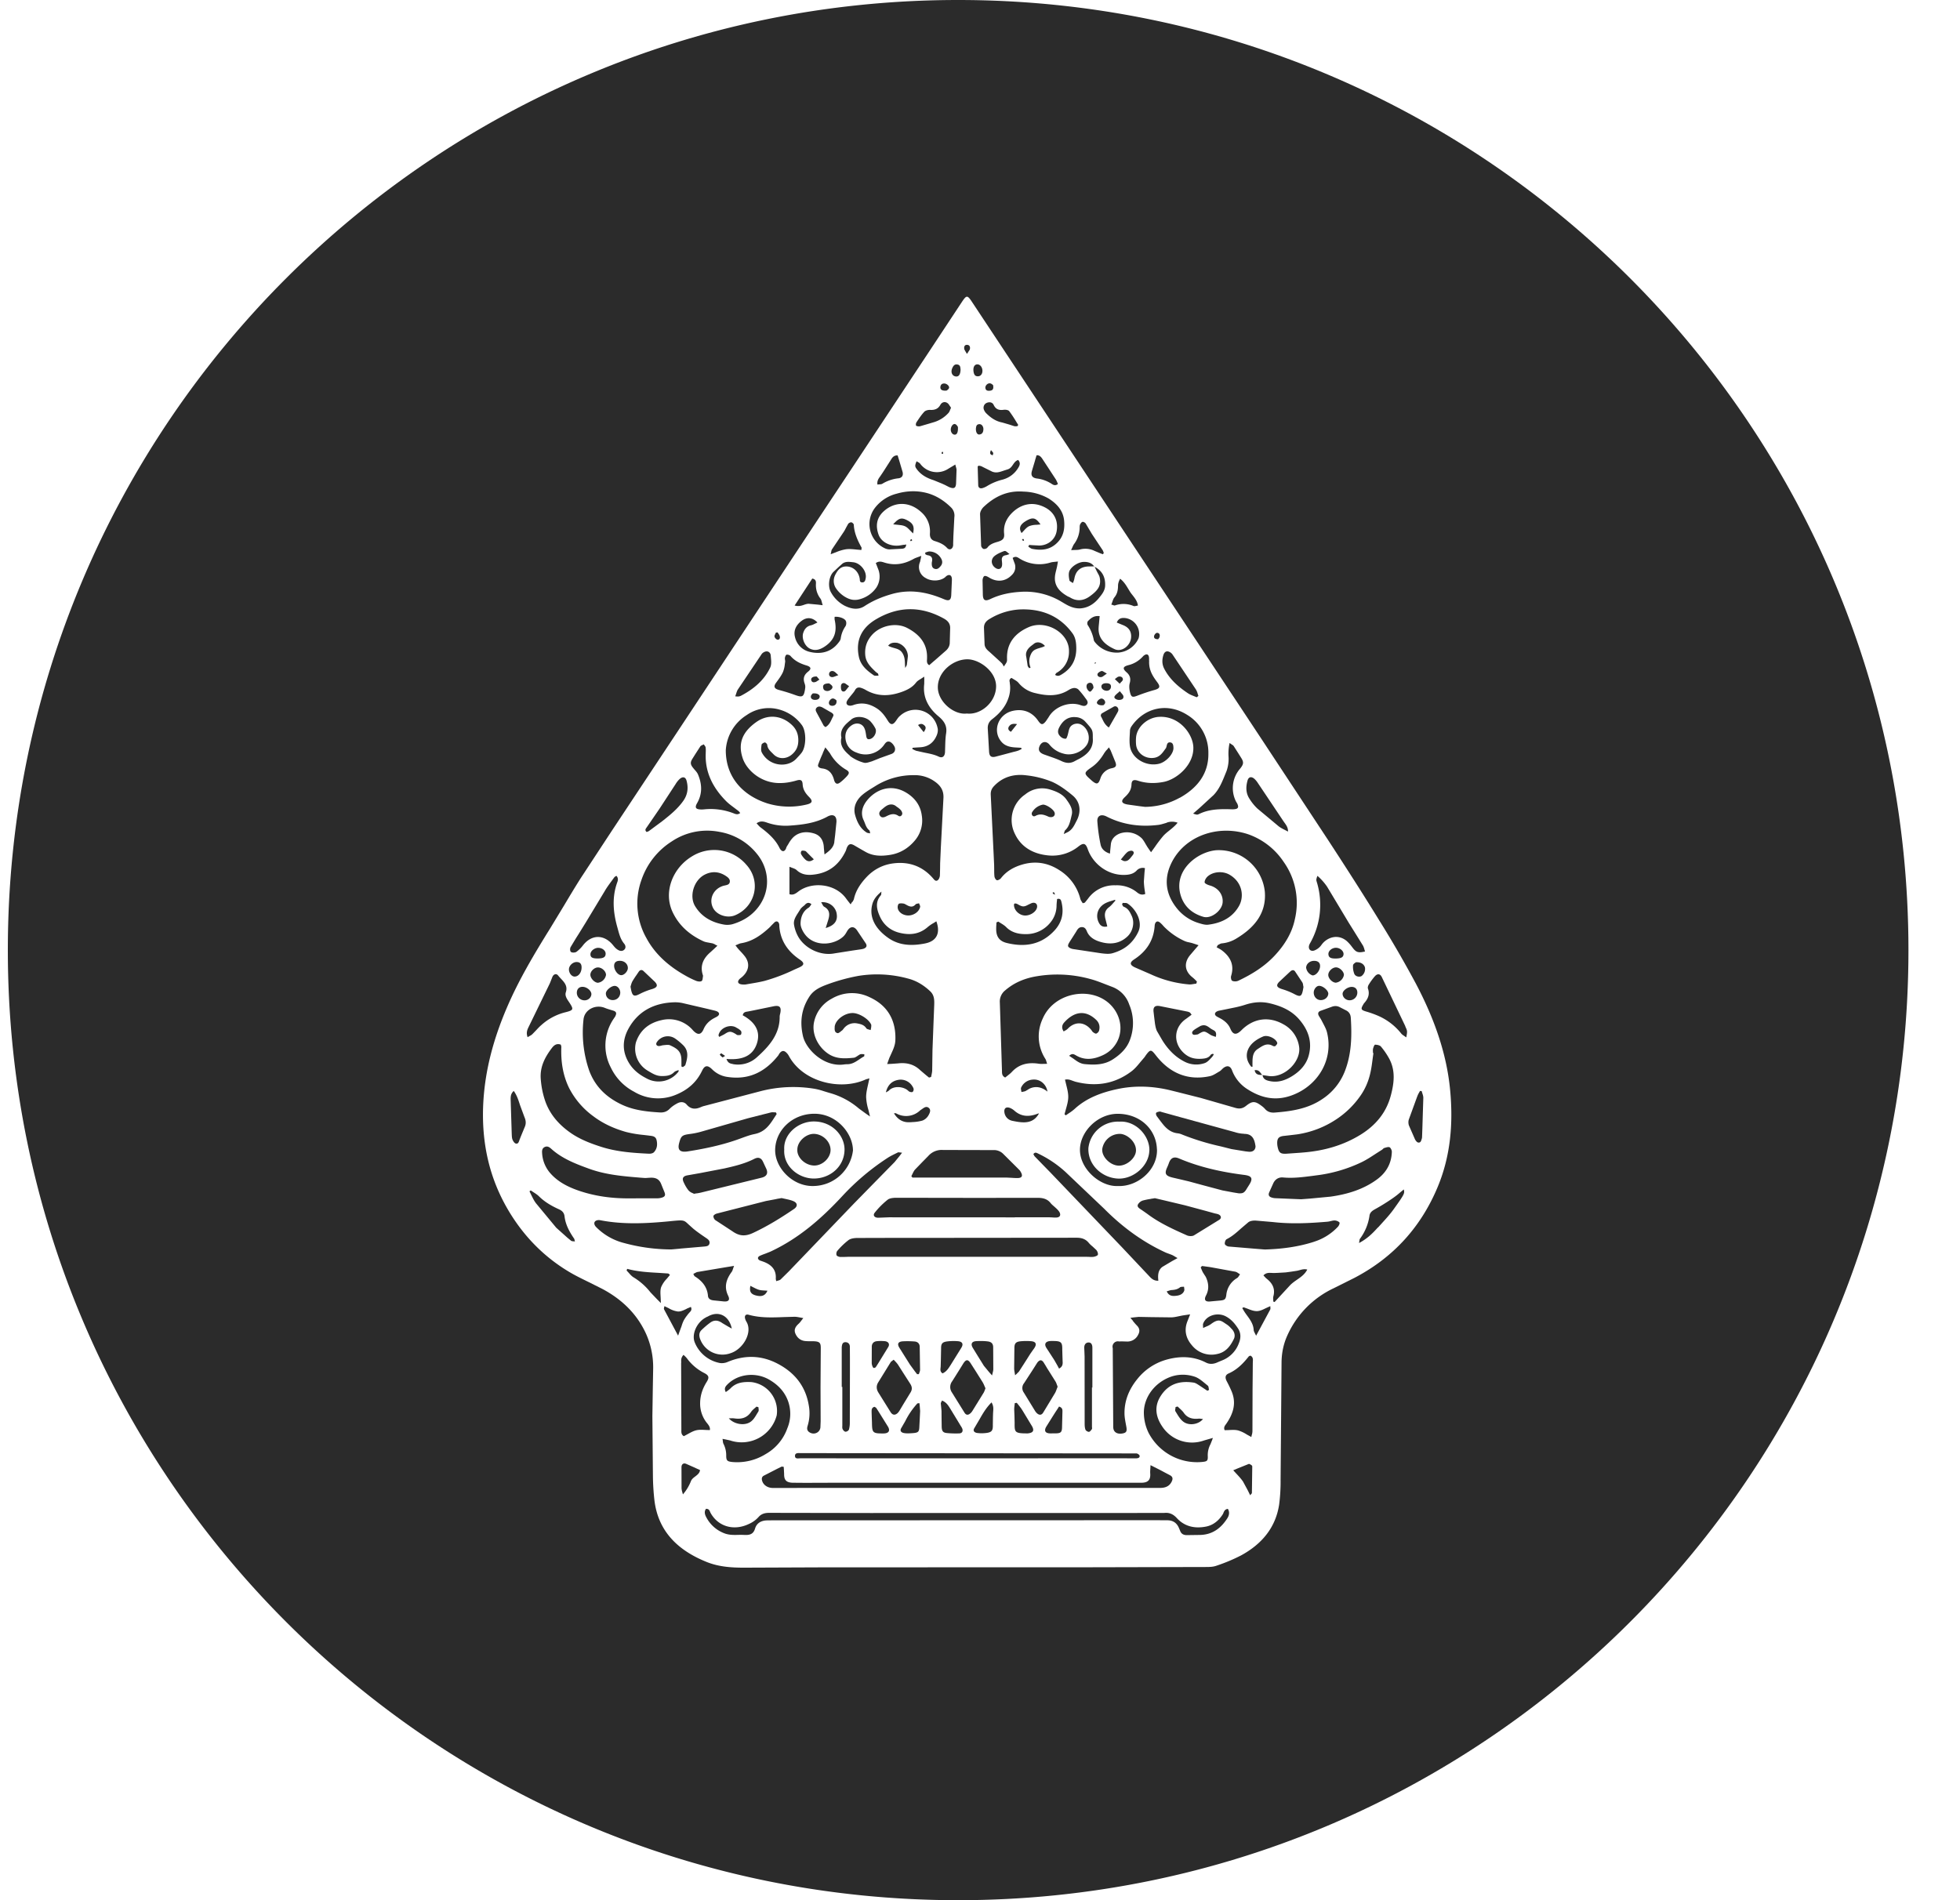 <svg xmlns="http://www.w3.org/2000/svg" width="33" height="32" fill="#2b2b2b"  xmlns:v="https://vecta.io/nano"><path d="M21.257 18.105c.01.072.066.091.131.103.133.025.248-.014.358-.08.14-.084.245-.198.287-.347.065-.229-.002-.433-.16-.615-.128-.148-.299-.223-.491-.269-.142-.034-.279-.021-.415.023-.052.017-.106.031-.16.043l-.171.035-.11.022c-.014.003-.029.008-.041.015-.035.02-.039.053-.007.077.014.011.03.018.047.027l.03.016c.071.041.128.092.16.168.044.106.101.112.187.026.2-.201.46-.239.705-.1a.51.51 0 0 1 .266.38c.036.241-.239.525-.508.492l-.068-.01-.038-.006z"/><path d="M21.23 18.076l.021.026c-.059.002-.112-.004-.127-.079.059-.01.083.022.106.053zm-2.801-8.533l.038.079.017.032c.013.023.026.046.031.071.03.14-.033.22-.165.316-.105.077-.223.092-.341.016l-.03-.013c-.135-.076-.231-.175-.217-.335.003-.036.012-.072.021-.108l.013-.054.01-.054.006-.037-.048.005c-.028.003-.051.005-.073.011a.63.63 0 0 1-.53-.069l-.003-.002c-.03-.019-.061-.038-.108-.005l.008.024.021.057a.18.18 0 0 1-.041.204c-.107.113-.251.129-.388.043-.022-.014-.058-.031-.076-.023s-.03.045-.031.07l.005.251c.005.09.041.107.129.065.158-.075.329-.11.503-.12a1.18 1.18 0 0 1 .669.153l.044.026c.042.025.083.05.128.068a.4.4 0 0 0 .159.032c.134-.006.24-.075.319-.171l.003-.004c.05-.06.102-.123.105-.209.005-.14-.046-.248-.177-.317z"/><path d="M18.422 9.538c-.043-.06-.106-.078-.18-.075-.091.003-.221.087-.242.17-.011.044-.003.095.006.141.002.01.016.018.032.028l.027.017.011-.03a.22.22 0 0 0 .012-.04c.022-.138.106-.209.25-.21l.06-.001h.024zm-6.381 6.37l.038.018-.045.043-.072.066c-.119.102-.176.222-.132.374l.002.007c.003.008.006.016.004.023l-.003.023c-.003.024-.006.05-.02.059-.021.014-.065.008-.093-.003a1.53 1.53 0 0 1-.177-.087c-.28-.156-.513-.36-.66-.634a1.18 1.18 0 0 1-.081-.984 1.24 1.24 0 0 1 .508-.643 1.07 1.07 0 0 1 .804-.161 1.03 1.03 0 0 1 .634.375c.239.295.226.716-.071.991-.096.089-.208.146-.331.185-.047.015-.104.019-.153.011-.21-.036-.382-.132-.49-.311-.103-.169-.021-.438.163-.531.122-.062.244-.052.357.024.036.024.073.054.064.102-.008.041-.044.048-.079.056l-.015.003c-.174.042-.264.218-.19.371.06.125.242.185.375.128.336-.142.445-.563.19-.848a.71.71 0 0 0-.929-.136c-.316.197-.475.599-.311.938.108.224.285.378.515.484.028.013.06.018.093.024l.058.011c.015.004.029.011.048.02zm8.442.047l.02-.039c.007-.003.014-.007.021-.011.015-.008.03-.016.045-.018a.57.57 0 0 0 .259-.089c.299-.182.494-.425.468-.777a.78.78 0 0 0-.815-.703c-.317.024-.723.335-.605.75.053.188.187.315.386.372.13.037.31-.103.323-.24s-.079-.252-.218-.289c-.032-.009-.083-.032-.085-.051-.002-.031.021-.072.047-.097.091-.085.257-.1.373-.032.218.127.247.366.161.522-.108.195-.293.291-.519.319-.055.007-.116-.013-.171-.03a.75.75 0 0 1-.375-.267c-.171-.226-.2-.469-.084-.723.217-.471.787-.673 1.3-.503a1.19 1.19 0 0 1 .599.466 1.19 1.19 0 0 1 .189.962c-.048.234-.172.435-.339.614-.172.185-.384.316-.614.425-.029.014-.075.015-.103.001-.017-.008-.026-.057-.018-.082.057-.181-.009-.321-.159-.433-.018-.013-.038-.024-.058-.035l-.028-.015zm-5.873 2.212l.028-.007-.023.106c-.017.075-.033.144-.032.213a.88.88 0 0 0 .038.211l.027.112-.069-.048-.118-.086a1.28 1.28 0 0 0-.499-.264l-.092-.028a1.04 1.04 0 0 0-.153-.04 2.2 2.2 0 0 0-.904.038l-.953.25a.32.32 0 0 0-.052.017c-.094.043-.176.044-.248-.041-.04-.046-.1-.049-.153-.021s-.095.056-.132.094c-.048.048-.1.065-.168.061-.212-.013-.421-.035-.617-.122-.274-.123-.469-.31-.57-.583a1.97 1.97 0 0 1-.096-.857c.014-.167.2-.266.364-.197.032.013.066.023.099.033l.027.008c.059.017.072.039.049.091-.005.012-.012.022-.02.033l-.008.012a.8.8 0 0 0-.049.829.89.89 0 0 0 .39.404.78.78 0 0 0 .702.052c.206-.084.351-.214.442-.404.045-.095.094-.101.173-.022a.45.45 0 0 0 .262.126c.365.053.632-.094.844-.357.006-.007.01-.015.014-.022a.16.16 0 0 1 .014-.022c.038-.047.075-.049.118-.004.015.015.028.033.038.052.24.442.869.586 1.291.395.01-.005.021-.007.036-.01zm3.335.616l-.022-.018.024-.088c.019-.067.038-.134.039-.201s-.016-.134-.033-.203l-.022-.091c.051-.011.09.004.127.018l.043.015c.35.092.671.039.953-.176.056-.043.102-.099.147-.154l.062-.073c.007-.007.012-.016.018-.024l.007-.011c.081-.111.093-.107.175-.002.223.286.525.431.908.348.045-.01.086-.035.127-.06l.018-.011.019-.011a.16.16 0 0 0 .034-.029l.022-.021c.067-.055.123-.045.153.035a.64.64 0 0 0 .261.318c.228.146.47.203.745.102.438-.16.705-.599.593-1.058-.013-.055-.041-.106-.068-.158l-.032-.061-.02-.033c-.007-.011-.017-.025-.023-.039-.014-.034-.004-.061.036-.075l.186-.067c.048-.018.093-.017.139.008l.098.05c.055.026.08.069.084.126.019.305.014.606-.099.898a.99.99 0 0 1-.384.474c-.24.162-.515.203-.798.225-.069.005-.123-.013-.166-.064a.34.34 0 0 0-.057-.05c-.109-.082-.155-.083-.262.003-.058.046-.114.052-.185.03l-.574-.165-.396-.1-.109-.027c-.296-.073-.598-.086-.893-.024-.267.056-.525.149-.728.337a.78.78 0 0 1-.098.073l-.047.032zm.136-.949l-.08-.054c.05-.045.08-.027.111-.009l.004.002c.151.09.304.066.452-.003a.52.52 0 0 0 .158-.112c.243-.258.146-.645-.131-.82-.336-.214-.865-.087-1.038.314a.7.7 0 0 0 .044.681c.008.013.012.027.018.046l.011.036-.051.001c-.032.001-.06.002-.087-.002-.176-.027-.331.003-.454.136-.023.025-.05.046-.077.067l-.037.029c-.053-.026-.053-.065-.054-.102v-.01l-.036-1.149a.24.24 0 0 1 .088-.205c.134-.116.288-.188.467-.227a2.08 2.08 0 0 1 .968.034c.085.022.166.054.248.086l.125.048a.48.48 0 0 1 .282.295.8.8 0 0 1 .009.605c-.052.135-.154.234-.279.316-.148.098-.311.099-.48.083-.073-.007-.126-.046-.182-.086zm-2.406.303l-.033.01-.047-.038-.1-.085c-.105-.101-.23-.133-.376-.116l-.113.008-.069.003.015-.044.022-.06.03-.066c.034-.074.068-.147.071-.231.013-.328-.124-.585-.439-.727a.67.67 0 0 0-.63.026.58.58 0 0 0-.3.395c-.042.195.062.411.232.529.138.096.284.087.436.072.022-.002.043-.017.063-.03l.013-.009.004-.002c.034-.023.036-.023.099-.018-.001.024-.001.035-.006.037-.027.014-.052.031-.077.048-.061.041-.122.083-.204.083a.41.41 0 0 0-.056.004c-.336.047-.639-.251-.691-.479-.054-.237-.027-.455.108-.663.071-.111.184-.162.3-.205a3.17 3.17 0 0 1 .522-.144 1.97 1.97 0 0 1 .838.044c.144.036.27.115.376.216.07.067.069.151.066.235l-.012.305-.017.448-.005.345c-.001.025-.006.049-.011.074l-.003.013-.004.021zm-1.328-2.948l-.025.041-.032-.04-.037-.048c-.181-.265-.577-.299-.804-.134l-.012.009c-.041.031-.085.063-.145.041v-.461l.044.017c.03.011.057.02.076.038.093.088.205.09.321.072.251-.038.407-.186.507-.395.004-.008.006-.017.009-.026l.008-.024c.032-.072.067-.079.137-.036l.119.069.06.034c.129.074.271.073.411.051.174-.027.314-.115.424-.248a.52.52 0 0 0 .112-.415c-.021-.166-.113-.295-.26-.384-.258-.157-.511-.055-.659.126-.074.091-.12.209-.061.335.008.016.014.033.021.05.017.045.034.089.076.123.005.004.007.013.009.026l.005.024-.024-.004c-.013-.002-.024-.003-.032-.008-.113-.069-.165-.181-.197-.294-.038-.134.018-.257.128-.348.053-.044.113-.081.173-.118l.053-.033a1.2 1.2 0 0 1 .628-.175.58.58 0 0 1 .354.104c.106.073.16.159.15.292l-.043.817-.012.27-.001.088-.003.121c-.003.028-.017.065-.039.079-.031.021-.053-.005-.072-.028l-.007-.008c-.174-.2-.4-.284-.67-.249-.183.024-.336.109-.456.24-.095.103-.172.218-.203.356-.004.018-.014.034-.028.056zm3.599-1.16l-.036.016.011-.035c.004-.014.006-.022.012-.027.064-.058.082-.135.1-.211l.011-.047c.026-.098-.034-.184-.089-.261-.066-.094-.174-.138-.285-.171a.45.45 0 0 0-.408.085.52.52 0 0 0-.176.661c.104.225.308.343.567.367a.7.7 0 0 0 .506-.152c.085-.066.121-.053.156.048.081.232.321.438.617.432.076-.002.146-.014.202-.07a.14.14 0 0 1 .143-.044l-.007.068-.011.155a1.14 1.14 0 0 0 .014.148l.009.064c-.069.027-.113-.006-.15-.037a.54.54 0 0 0-.351-.109.54.54 0 0 0-.463.226l-.053.066-.035.01-.014-.022c-.011-.017-.022-.034-.027-.053a.8.8 0 0 0-.351-.481c-.189-.123-.398-.162-.625-.096-.147.043-.269.113-.361.231-.014.019-.055.039-.069.033-.021-.009-.038-.043-.04-.067-.004-.037-.004-.075-.004-.112l-.001-.076-.008-.173-.049-1.008c-.003-.061.013-.105.056-.15.147-.155.335-.207.544-.18a1.61 1.61 0 0 1 .428.107c.128.056.245.144.352.233.13.11.145.274.067.422l-.014.027c-.032.064-.064.126-.133.165l-.035.017zm-6.036 8.146c.178-.108.363-.029.411.199l-.061-.034-.098-.058c-.068-.049-.135-.058-.203-.009a1.35 1.35 0 0 0-.147.125c-.047.045-.044.102-.022.157a.4.4 0 0 0 .514.232c.206-.067.372-.347.264-.528a.2.2 0 0 1-.024-.058c-.01-.046.013-.073.06-.06.197.055.397.047.597.039l.177-.005c.027 0 .054.005.087.011l.06.011-.032.041c-.017.023-.031.041-.047.055-.052.047-.084.099-.053.168s.084.115.166.123a.95.95 0 0 0 .086.003h.047c.109.003.129.025.127.125l-.004.648.002.575-.004.104c-.01.09-.111.132-.188.079-.045-.031-.038-.074-.025-.114a.72.72 0 0 0 .018-.332c-.05-.313-.225-.548-.518-.703-.278-.148-.563-.155-.854-.031-.041.017-.097.024-.139.013a.57.57 0 0 1-.408-.34c-.056-.129.02-.315.153-.405.011-.008.023-.014.035-.021l.021-.012zm7.166.068h-.001l-.043-.05.059-.008.08-.008.21.004.335.004c.044 0 .088-.01.131-.019l.064-.013.074-.011.053-.008-.019.049-.026.066c-.061.152-.027.291.079.411a.42.42 0 0 0 .417.143c.151-.029.228-.137.286-.256.026-.055.01-.118-.036-.166l-.013-.013a.34.34 0 0 0-.066-.06l-.03-.02c-.078-.053-.12-.082-.244.012a.37.37 0 0 1-.079.041l-.051.023-.001-.034c-.001-.017-.002-.029.002-.04.055-.143.249-.196.387-.119.091.05.149.122.201.202s.046.167.015.243a.49.49 0 0 1-.292.297l-.048.02-.044.019c-.058.021-.115.023-.172-.006-.22-.113-.453-.111-.681-.044a.96.96 0 0 0-.472.319c-.143.175-.222.37-.218.59.001.056.012.113.022.169l.009.048c.013.073.001.099-.059.111-.082.017-.144-.012-.158-.075-.004-.017-.004-.035-.004-.053v-.01l-.008-1.297a.09.09 0 0 1 .108-.113c.032-.002.064-.001.097 0l.037.001a.2.2 0 0 0 .185-.113c.031-.054.029-.106-.018-.154-.023-.023-.043-.047-.069-.078zm-2.801-1.077v-.001h-.423a2741.22 2741.22 0 0 0-1.571 0l-.052.002-.081.001c-.023-.002-.058-.015-.063-.03-.008-.022-.002-.058.014-.075l.002-.002a1.24 1.24 0 0 1 .185-.177c.036-.027.096-.035.145-.036l.752-.002h.755l2.19-.002c.085 0 .15.022.203.086.019.023.042.043.066.063l.059.055c.019.021.034.056.029.081-.003.016-.044.032-.07.036s-.054.003-.082.001l-.04-.001h-2.016z"/><path d="M20.6 25.473c.013-.028.026-.057.073-.063.034.056.021.112-.009.159-.103.16-.242.273-.453.28l-.223.003c-.059.002-.1-.02-.119-.074l-.02-.047-.005-.011c-.037-.078-.1-.118-.192-.118-.048 0-.095 0-.143-.001h-.124l-6.319.002a7.72 7.72 0 0 0-.152.001c-.1.002-.174.047-.201.137s-.082.113-.179.108a1.35 1.35 0 0 0-.103-.001c-.073.002-.146.003-.217-.02a.57.57 0 0 1-.321-.274c-.024-.043-.042-.097-.006-.145.046-.001.057.025.068.05l.008.018c.132.239.4.304.642.189a.48.48 0 0 0 .166-.118c.046-.053.104-.071.178-.071l1.704.003 4.945-.001c.092-.012.159.024.215.085.133.146.306.181.494.144.122-.024.215-.103.28-.206a.17.17 0 0 0 .013-.027zM9.291 17.65c.035-.046.079-.084.151-.058l.001.004.003.01c.003.009.005.018.005.027-.009.239.024.472.132.692a1.35 1.35 0 0 0 .408.474c.164.124.351.208.55.264a1.92 1.92 0 0 0 .295.05l.084.01.015.002c.053.006.104.011.119.073.018.074.011.148-.045.207-.016.017-.054.025-.081.024-.274-.013-.546-.032-.809-.117-.184-.059-.361-.128-.516-.237-.206-.145-.36-.327-.434-.565-.036-.114-.057-.228-.065-.348-.013-.198.071-.359.187-.512zm13.833.084l-.008-.001v-.023c-.001-.017-.002-.034.002-.05.006-.025.022-.067.034-.067.033 0 .079.009.098.031a1.23 1.23 0 0 1 .133.192c.118.209.09.427.031.643-.076.279-.251.492-.507.65-.292.18-.615.271-.961.299l-.046.004-.242.017c-.097.005-.124-.016-.145-.106a.33.33 0 0 1-.009-.083c.002-.072.03-.1.105-.11l.098-.011.134-.016a1.62 1.62 0 0 0 .662-.256 1.5 1.5 0 0 0 .398-.388c.086-.121.141-.253.172-.394.017-.075.027-.152.037-.229l.014-.102zm-10.211-4.207c-.394-.128-.694-.428-.693-.894a.75.75 0 0 1 .352-.591.65.65 0 0 1 .559-.09.7.7 0 0 1 .367.255c.081.104.079.365-.002.47-.019.025-.041.049-.063.072l-.022.024c-.145.161-.457.138-.584-.1-.019-.035-.011-.085-.005-.128v-.003c.002-.016.034-.035.055-.039.011-.002.04.025.041.041.005.058.042.096.08.133l.023.023c.085.09.219.086.312.006.079-.067.108-.143.108-.239 0-.103-.032-.188-.112-.262-.17-.158-.401-.182-.593-.047-.239.169-.315.362-.231.612.068.201.305.413.61.417.102.002.199-.015.295-.043.072-.021.1-.006.104.065.005.087.047.15.107.211.072.073.056.108-.05.131a1.26 1.26 0 0 1-.659-.024z"/><path d="M19.863 13.434a1.23 1.23 0 0 1-.583.154l-.091-.011-.206-.029c-.101-.018-.116-.058-.046-.123s.111-.125.114-.217c.003-.067.035-.084.107-.061.141.046.281.049.427.022.228-.041.518-.289.507-.587-.008-.225-.243-.537-.59-.509-.19.016-.365.175-.375.353a.69.69 0 0 0 .001.115c.015.144.154.244.305.221.089-.014.134-.075.178-.137l.008-.011.014-.019.005-.017.001-.003.003-.011c.007-.031.015-.066.059-.062.051.005.054.051.056.09.005.101-.121.24-.243.27-.212.052-.452-.084-.488-.287-.012-.069-.008-.14-.004-.211l.003-.059c.001-.026.013-.056.029-.078.216-.31.603-.401.938-.186a.74.74 0 0 1 .353.643c.006.34-.18.582-.479.75zm-2.776 7.067l-2.12-.001-.178.007c-.063.002-.098-.039-.062-.084a1.33 1.33 0 0 1 .218-.219c.034-.027.097-.033.147-.033l1.335.002 1.046-.001c.086 0 .16.018.215.087.017.022.039.04.061.059l.041.037c.02.02.041.042.052.066.022.049-.002.081-.059.083a.43.43 0 0 1-.062-.002l-.049-.002h-.584zm4.979-.317l-.159.012-.104-.004-.333-.014c-.022-.001-.044-.006-.065-.013-.043-.015-.053-.045-.036-.084l.026-.059.042-.093c.031-.068.09-.107.166-.1.168.016.333-.006.498-.027l.067-.009a2.44 2.44 0 0 0 .75-.218c.087-.041.168-.095.249-.148l.105-.067c.02-.019.026-.025.034-.027l.017-.005c.027-.008.056-.016.074-.007s.038.051.037.077c-.006.193-.091.349-.254.467-.229.167-.496.247-.778.287l-.337.032zm-11.361-.003h-.111c-.284.002-.561-.034-.83-.123-.195-.065-.373-.154-.505-.308a.56.56 0 0 1-.132-.337c-.003-.039.003-.079.047-.098s.077.004.108.032c.183.166.413.254.645.338.278.1.57.124.862.148l.054.004c.024.002.048 0 .072-.002l.039-.002c.1-.003.152.033.183.119l.047.116c.027.062.013.089-.058.105a.26.26 0 0 1-.055.007h-.367zm2.392 1.385l-.028.009-.004-.02c-.002-.011-.004-.02-.003-.028.008-.148-.077-.233-.216-.282l-.005-.002-.047-.016c-.042-.022-.044-.058.001-.079a1.06 1.06 0 0 1 .088-.035l.086-.034c.478-.222.858-.555 1.205-.928a4.05 4.05 0 0 1 .768-.65c.052-.034.11-.061.167-.089l.007-.004c.008-.004.019-.002.036 0l.036.004-.045.059-.081.099-.315.321-.371.379-1.096 1.142-.137.135c-.011.01-.027.014-.046.02zm6.711-.39l.018.011-.091.05-.163.097c-.076.056-.079.144-.069.234-.068.003-.107-.028-.141-.063l-.472-.501-1.205-1.259-.128-.131-.134-.138c-.008-.008-.013-.019-.018-.029l-.002-.003-.003-.006-.001-.003c.026-.035.05-.023.073-.012l.008.004a1.89 1.89 0 0 1 .46.31l.649.617c.299.301.636.554 1.03.736.019.009.039.016.059.023l.055.021a.54.54 0 0 1 .057.032l.018.011z"/><path d="M14.755 9.507l-.009-.025c.053-.037.097-.023.139-.01l.009.003c.175.054.335.023.489-.063.021-.012.044-.02.074-.031l.054-.02-.008.045-.012.055a.21.21 0 0 0 .096.274c.093.058.24.053.322-.011l.013-.012a.1.1 0 0 1 .02-.016c.04-.024.072-.012.082.032.004.018.003.037.002.056v.006l-.005.113-.005.116c-.004.091-.039.108-.127.07-.281-.119-.567-.172-.874-.085-.165.047-.317.11-.459.203-.11.072-.23.046-.338-.008a.56.56 0 0 1-.227-.224c-.055-.094-.038-.262.039-.342l.096-.09.047-.042c.052-.048.116-.041.178-.034l.012.001c.124.013.232.151.213.266-.006.034-.013.076-.061.074-.037-.001-.038-.028-.039-.054-.018-.139-.126-.223-.245-.214-.093.007-.135.078-.167.138-.039.075-.036.167.019.24a.48.48 0 0 0 .189.157c.073.033.14.036.214.013a.5.5 0 0 0 .269-.193.34.34 0 0 0 .026-.322l-.025-.066zm-1.583 15.192l.023.003.003.039.004.083c-.001.099.035.142.143.146l.257.002.099-.001h.141l.148-.001h5.225c.114 0 .159-.048.151-.156-.002-.026 0-.051.002-.084l.003-.056.062.031.101.051.071.038.091.048c.043.022.055.052.037.096-.033.08-.097.119-.201.119H13.95l-.935.001c-.088 0-.157-.045-.181-.114-.013-.037-.011-.073.026-.093l.226-.116.075-.037zm2.193-4.866l-.021-.025.018-.037c.013-.027.026-.055.046-.077l.123-.127.102-.104a.3.3 0 0 1 .244-.097l.844.002a.22.22 0 0 1 .169.063l.274.273c.01.01.017.023.024.035.037.067.018.1-.061.1a1.16 1.16 0 0 1-.091-.004l-.086-.004h-1.585zm1.406-8.268c-.006.261-.256.478-.493.451-.214.028-.484-.195-.488-.437-.004-.268.261-.478.5-.476.202.001.486.206.481.461z"/><path d="M22.127 20.911c-.269.087-.547.123-.832.131l-.14-.011-.468-.039c-.024-.002-.062-.025-.065-.043-.004-.026.01-.069.03-.08.094-.047.169-.115.244-.182l.122-.104c.03-.023.082-.03.123-.028l.283.024.038.004c.296.031.592.016.888-.009a.34.34 0 0 0 .053-.01c.022-.005.044-.011.066-.011.029 0 .066.014.083.034.009.011-.008.053-.025.071a.93.93 0 0 1-.402.253zm-10.678.117l-.146.013c-.27-.001-.534-.037-.792-.107a1.01 1.01 0 0 1-.455-.251l-.008-.008c-.01-.01-.021-.02-.028-.032-.031-.049-.008-.091.053-.096.011-.001.022 0 .033.002.39.076.782.055 1.174.017l.007-.001c.145-.014.197-.019.237 0 .022.01.04.028.069.055l.078.07c.066.055.138.104.21.153l.009.006c.036.024.066.05.055.093s-.049.046-.087.05l-.407.035zm5.458-9.811l-.005.007-.015-.025c-.007-.014-.013-.024-.021-.031l-.033-.032-.172-.157c-.044-.036-.081-.074-.084-.129l-.006-.158-.004-.113c-.003-.074.032-.12.1-.159a1.09 1.09 0 0 1 .49-.156c.372-.019.682.104.899.4.055.075.064.163.065.25.002.186-.071.337-.242.441-.036.022-.067.041-.115.01.013-.022.018-.03.025-.034a.4.4 0 0 0 .209-.364c.006-.306-.38-.535-.677-.406-.232.101-.372.271-.366.525.002.059 0 .061-.048.13zm-1.176-.09l-.086.075c-.042-.025-.04-.064-.037-.101v-.011c.011-.241-.119-.403-.332-.514-.194-.102-.464-.038-.602.125-.085.1-.116.206-.106.33s.091.2.173.28c.007.007.015.012.023.018l.02.015.008.035a.28.28 0 0 0-.029 0c-.02.001-.038.002-.05-.006-.119-.08-.224-.171-.253-.315-.055-.268.04-.481.288-.628.378-.224.76-.227 1.146-.012.077.043.11.097.103.179l-.006.219c.001.057-.023.103-.064.14l-.196.172z"/><path d="M20.152 16.53l-.009.034-.039.006c-.028.005-.057.01-.084.008a1.91 1.91 0 0 1-.648-.172l-.106-.046-.156-.068c-.089-.041-.094-.083-.015-.135.208-.135.326-.318.345-.556.001-.014.002-.028.006-.041.014-.044.046-.055.083-.025.021.017.04.037.058.058l.01.011a1.15 1.15 0 0 0 .345.242.33.33 0 0 0 .081.024l.046.011.07.023.041.014-.053.061-.095.112c-.102.129-.084.267.046.368a.57.57 0 0 1 .051.047l.023.023zm-7.747-.582l-.023-.028.037-.015c.022-.01.041-.018.061-.021.188-.031.331-.134.463-.253a.49.49 0 0 0 .045-.046l.053-.053c.032-.027.064-.015.076.023.003.01.004.021.004.032v.009c.017.239.137.422.341.561.087.059.084.095-.012.138l-.077.034a3.02 3.02 0 0 1-.498.189c-.083.021-.168.035-.252.049l-.063.011c-.025.004-.052.003-.078-.001-.059-.01-.072-.046-.031-.089.009-.009.02-.017.03-.025l.008-.006c.123-.105.14-.233.054-.349a1.04 1.04 0 0 0-.069-.08l-.038-.041-.033-.039zm3.099-4.516l.057-.037.001.051-.001.072c-.027.224.069.403.241.546.098.082.148.164.127.29-.011.07-.013.142-.015.213l-.003.099c-.004.071-.043.106-.106.076-.076-.036-.156-.051-.237-.067l-.137-.03a.3.3 0 0 1-.049-.021l-.022-.011.005-.02.037-.003.08-.005c.148-.005.241-.082.291-.206.015-.037.023-.085.012-.122a.38.38 0 0 0-.628-.205c-.026.02-.045.048-.064.076l-.01.014c-.047.067-.086.071-.131.001-.051-.082-.104-.159-.19-.214-.12-.077-.247-.106-.388-.058a.2.2 0 0 1-.053.013c-.057.002-.084-.032-.06-.08.011-.021.026-.04.041-.059l.015-.019.027-.033c.018-.022.037-.043.05-.068.026-.048.062-.056.11-.039.024.008.048.019.07.032.208.121.422.107.638.023.082-.032.156-.074.211-.146.019-.025.048-.043.083-.064zm1.497.06c-.006-.026-.012-.054.029-.076l.039.024c.03.018.061.036.081.061a.5.5 0 0 0 .285.172c.19.047.38.059.556-.052.027-.017.06-.032.091-.035.024-.002.059.009.075.026a1.42 1.42 0 0 1 .116.143l.008.01c.022.03.047.063.019.099s-.069.024-.107.011l-.005-.002c-.181-.061-.414.021-.52.184l-.015.024-.003.005-.041.06c-.054.067-.08.064-.13-.008-.102-.149-.253-.207-.43-.166-.249.058-.348.349-.18.529.058.062.137.08.22.086l.072.004.033.002.006.021-.022.011c-.016.008-.032.016-.048.02l-.248.066-.114.03c-.076.02-.11-.003-.115-.081l-.01-.179-.012-.207c-.004-.067.018-.12.076-.164.122-.094.221-.205.27-.35a.51.51 0 0 0 .024-.258zm-1.783-2.316l.04-.007c-.006.061-.038.069-.072.072l-.211.011c-.028 0-.059-.009-.084-.022a.45.45 0 0 1-.153-.686.67.67 0 0 1 .362-.231c.162-.047.332-.054.495-.013s.302.131.419.247a.19.19 0 0 1 .054.163l-.016.315-.004.124v.016c0 .009.001.017-.001.025-.01.059-.061.082-.101.038-.057-.062-.128-.092-.207-.116-.069-.021-.086-.072-.082-.132a.43.43 0 0 0-.149-.358c-.198-.181-.45-.178-.634-.007-.12.112-.132.247-.082.388.048.132.205.206.361.182l.066-.011zm2.096.028l.013-.027.028.002.026.002.12.006c.148-.004.265-.103.289-.24.032-.18-.045-.327-.202-.405-.218-.109-.404-.038-.53.077-.107.099-.167.218-.152.366.008.08-.018.112-.104.138-.068.02-.133.039-.177.099-.011.016-.048.028-.066.022s-.039-.035-.04-.054l-.018-.532c0-.04.028-.09.059-.12.185-.175.399-.281.674-.259a.9.9 0 0 1 .421.116c.142.089.245.205.261.37.013.138-.007.268-.118.377-.12.118-.262.132-.419.101-.016-.003-.031-.014-.046-.024l-.019-.013-.002-.001zm-5.921 8.829l.03-.014.003.024a.42.42 0 0 1-.545.115c-.12-.062-.218-.139-.288-.252-.119-.192-.117-.389-.013-.58.159-.292.425-.437.773-.447a.59.59 0 0 1 .143.014l.425.099.103.025c.018.004.036.009.052.017.037.02.041.051.01.076-.013.011-.03.019-.046.027l-.011.006c-.084.044-.146.103-.183.189-.043.1-.102.102-.179.019a.53.53 0 0 0-.527-.172c-.218.048-.367.173-.434.379a.43.43 0 0 0 .19.467l.03.018c.065.039.128.077.211.078s.155-.006.214-.066c.01-.01.025-.017.043-.024zm.856 5.389l-.014.01-.015.011c-.034-.062-.004-.097.029-.13.181-.181.483-.21.709-.075.123.073.219.165.281.289a.63.63 0 0 1 .017.526.81.81 0 0 1-.364.434.91.91 0 0 1-.56.134c-.087-.009-.104-.023-.105-.104a.42.42 0 0 0-.046-.202c-.007-.013-.009-.028-.011-.048l-.005-.036.047.009.079.017a.61.61 0 0 0 .786-.421.49.49 0 0 0-.426-.561c-.136-.007-.258.006-.354.108-.014.014-.031.026-.049.04zm8.108-.016l-.029.015-.042-.028-.101-.067-.011-.007c-.024-.015-.049-.031-.076-.035-.226-.035-.424.014-.559.23-.112.178-.077.355.033.514a.6.6 0 0 0 .7.23l.094-.027.055-.016-.013.037-.028.07a.39.39 0 0 0-.045.202c.003.077-.011.088-.096.096a.92.92 0 0 1-.902-.493.79.79 0 0 1-.078-.323c-.007-.255.165-.507.438-.613.136-.052.281-.052.415-.008.065.021.121.068.177.114l.045.037c.012.009.015.028.017.047l.005.025zm-2.881 1.153h-1.619c-.792 0-1.583 0-2.374-.001l-.023.001c-.035.003-.074.006-.075-.039-.001-.052.046-.051.086-.049h.017l5.644.005c.02.001.052.022.055.038.007.036-.028.044-.059.045h-.123l-.055-.001h-1.473zm-4.403-4.368l.087-.015.059.013c.045.01.09.019.132.036.078.03.085.089.017.135-.219.149-.443.288-.687.402-.142.067-.24.051-.353-.029l-.148-.097-.135-.088c-.02-.014-.035-.046-.033-.069.002-.016.033-.036.056-.042l.826-.211.18-.034zm6.302-.002l.045-.007.025-.004.149.035.357.085.342.092.159.044.023.005c.014.003.028.006.041.012.046.021.054.064.012.091l-.427.263c-.029.016-.083.014-.115 0-.234-.104-.468-.21-.671-.364l-.096-.067-.011-.007c-.031-.021-.068-.045-.049-.083a.15.15 0 0 1 .077-.065 1.08 1.08 0 0 1 .14-.029zm-5.951-.819c0 .131.138.256.284.258.141.002.277-.129.276-.264-.002-.141-.13-.261-.271-.269s-.297.133-.288.275z"/><path fill-rule="evenodd" d="M14.362 19.368a.68.68 0 0 1-.665.605c-.351.01-.649-.306-.646-.607.004-.328.284-.606.654-.61.38-.004.652.329.656.612zm-1.158-.009c-.016-.261.236-.477.506-.473.315.005.514.251.509.48-.006.286-.247.478-.51.481s-.523-.206-.505-.488z"/><path d="M20.945 19.095c.145-.002.178.096.194.21-.002.063-.046.099-.12.09l-.046-.005-.239-.039-.174-.044a4.21 4.21 0 0 1-.653-.199.26.26 0 0 0-.074-.022c-.122-.012-.2-.084-.267-.171l-.022-.028-.068-.091c-.01-.015-.018-.043-.01-.055s.037-.018.057-.022c.009-.001.02.002.03.006l.321.089.918.252a.56.56 0 0 0 .152.027zm-2.388.265a.3.3 0 0 1 .29-.265c.118-.005.287.129.279.286-.006.124-.157.254-.294.249s-.278-.143-.274-.269z"/><path fill-rule="evenodd" d="M19.48 19.359c.008.349-.331.629-.658.614-.298.015-.649-.289-.639-.624.009-.296.298-.593.638-.592.384.002.65.27.658.602zm-.128.016c.006-.243-.224-.505-.508-.486a.5.5 0 0 0-.519.446c-.011.289.238.504.503.513.254.009.517-.212.523-.473z"/><path d="M13.063 18.733l.014.027-.037.057c-.079.123-.158.245-.336.281-.076.015-.15.043-.224.07l-.081.029c-.266.092-.54.149-.819.193-.13.02-.177-.023-.145-.142s.048-.134.186-.152a1.26 1.26 0 0 0 .174-.035l.798-.229.386-.098c.018-.004.037-.003.056-.002l.027.001zm9.908-2.747l.012.037c-.11.027-.147.014-.199-.05l-.021-.027a.64.64 0 0 0-.091-.101c-.136-.112-.297-.07-.395.033-.009.01-.018.021-.026.032a.26.26 0 0 1-.126.098c-.056.017-.095-.019-.087-.074.003-.017.01-.034.019-.049a1.31 1.31 0 0 0 .12-1.01c-.01-.032-.015-.048-.014-.063a.23.23 0 0 1 .019-.062.96.96 0 0 1 .163.184l.36.6.118.189.123.198c.012.019.018.041.026.065zm-12.607-1.228l.008-.005.006-.004c.036.038.027.076.014.111-.09.251-.069.502.001.752l.011.04c.023.084.045.168.105.24.025.03.034.075-.003.105s-.08.015-.113-.008-.052-.048-.074-.075l-.001-.001c-.149-.18-.357-.178-.501.005a.55.55 0 0 1-.113.112c-.021.014-.071.016-.09.002s-.019-.06-.007-.082l.091-.151.047-.074.118-.191.317-.525c.033-.058.072-.111.111-.164l.051-.07c.005-.007.012-.011.021-.017zm10.713 9.402l-.009.04-.077-.043a.57.57 0 0 0-.145-.068c-.05-.012-.103-.009-.157-.006l-.07.002c-.02-.045.002-.074.024-.103.126-.18.174-.355.095-.547a2.04 2.04 0 0 0-.082-.171c-.032-.061-.031-.107.029-.134.147-.065.249-.172.342-.29l.025-.011c.047.023.044.062.042.1l-.001.026-.002.243-.002.195-.002.711a.25.25 0 0 1-.009.056z"/><path d="M20.983 20.033c-.038.056-.06.066-.128.063l-.086-.014-.187-.035-.334-.089-.232-.063-.161-.038-.108-.025c-.126-.03-.145-.068-.093-.179a.8.8 0 0 0 .027-.068c.031-.086.084-.112.168-.077.35.149.72.23 1.099.278.13.016.152.059.085.166l-.01.016-.041.065zm-9.253.063l-.046.008c-.007-.004-.015-.008-.024-.012a.18.18 0 0 1-.064-.041c-.036-.043-.064-.094-.087-.145-.029-.065-.007-.1.066-.113l.204-.036.417-.08c.172-.039.345-.08.503-.161.07-.036.119-.017.15.053l.049.105c.04.082.014.137-.076.159l-1.022.251a.92.92 0 0 1-.069.013zm-.26 2.852c-.003-.042-.006-.086.039-.132l.022.022a.32.32 0 0 1 .034.036.82.82 0 0 0 .284.244c.088.044.098.077.047.158-.067.108-.106.221-.108.347a.52.52 0 0 0 .108.333l.01.012c.027.034.054.069.046.115a1.78 1.78 0 0 1-.074-.002c-.055-.003-.108-.006-.157.006s-.097.039-.144.065l-.063.034c-.043-.025-.043-.062-.042-.099v-.013l-.004-1.126zm8.173-9.094a.26.26 0 0 1 .184.001c-.042.053-.091.092-.138.13-.04.032-.079.063-.11.1a2.34 2.34 0 0 0-.134.177l-.065.09-.023-.032-.039-.057-.03-.05c-.018-.032-.037-.064-.061-.092a.36.36 0 0 0-.377-.083c-.079.033-.133.088-.146.172l-.011.107-.005.058c-.088-.026-.142-.08-.157-.149a2.88 2.88 0 0 1-.055-.393c-.007-.096.064-.129.154-.083.273.139.565.179.87.142.035-.004.068-.014.102-.024l.037-.011.004-.001zm-5.595.32c-.01.092-.072.148-.166.215l-.005-.047-.006-.064c-.003-.111-.049-.205-.161-.241-.123-.039-.254-.031-.353.062a.49.49 0 0 0-.081.11l-.028.045c-.005.008-.008.016-.011.025s-.005.016-.01.024c-.024.04-.056.041-.086.003-.007-.008-.012-.018-.017-.027-.07-.144-.189-.248-.317-.344a.31.31 0 0 1-.045-.044l-.024-.026c.067-.049.127-.029.179-.011a.94.94 0 0 0 .372.05c.222-.015.442-.042.64-.151.096-.053.16-.017.154.09l-.022.219-.014.114zm5.998 2.893l.017.02-.032.025-.058.043c-.219.147-.225.423-.027.591.088.074.178.09.284.084.06-.004.118-.012.155-.067.005-.008.016-.011.028-.015.018-.001.02.004.022.008-.011.026-.026.042-.041.058-.035.038-.07.076-.114.09a.43.43 0 0 1-.324-.019c-.164-.08-.281-.203-.375-.348l-.013-.021-.089-.153c-.019-.041-.027-.087-.034-.132l-.001-.009-.012-.097-.009-.079c-.012-.087.022-.12.111-.102l.456.091c.014.003.029.008.041.015.006.003.01.008.017.017zm3.614.218c.037.077.036.082.017.185l-.036-.025c-.021-.014-.037-.025-.049-.04a1.01 1.01 0 0 0-.383-.296c-.067-.029-.136-.054-.206-.074-.087-.026-.096-.041-.051-.117l.003-.005c.004-.008.009-.015.015-.022.064-.071.095-.148.062-.242-.007-.02.002-.05.014-.069a1.07 1.07 0 0 1 .101-.138c.045-.051.091-.045.119.014l.396.828zm-11.323.633c-.04-.007-.082-.014-.105-.085.242.021.436-.036.51-.256s-.044-.374-.237-.479c.01-.051.042-.056.074-.062l.013-.002.097-.019.326-.067c.108-.024.144.007.123.112-.008.032-.011.047-.011.062.003.287-.17.491-.374.674a.47.47 0 0 1-.408.125l-.008-.001z"/><path d="M8.916 17.447l-.033.02c-.027-.076-.006-.125.017-.172l.355-.73c.009-.019.016-.039.024-.059l.023-.058c.022-.045.066-.058.096-.019.014.018.03.035.046.052.058.062.117.125.083.228-.019.057.015.109.048.158l.005.007c.086.13.079.138-.076.177a.94.94 0 0 0-.39.212c-.032.027-.06.058-.089.089l-.062.064c-.012.012-.028.021-.047.032zm6.108 5.468l.023-.017.009.01.016.017a.53.53 0 0 1 .045.053l.093.146.113.176c.035.053.04.1.004.155l-.116.19-.065.109c-.011.018-.024.036-.04.049-.041.033-.08.026-.11-.02l-.207-.332c-.034-.055-.038-.113-.004-.169l.211-.342c.005-.009.015-.015.028-.024zm1.555.434l.013.031-.01.027c-.006.017-.012.032-.02.046l-.189.306c-.009.015-.02.029-.034.041-.039.035-.073.033-.1-.01l-.212-.341a.16.16 0 0 1 .004-.187l.119-.189.066-.107c.049-.078.083-.078.131-.001l.078.122.12.191a.49.49 0 0 1 .033.07zm1.218-.024l.01.028-.014.036c-.009.025-.018.05-.031.072l-.197.326c-.026.043-.061.049-.1.018a.19.19 0 0 1-.041-.049l-.188-.307a.13.13 0 0 1 .006-.156l.141-.217.06-.095.008-.012c.007-.011.013-.022.022-.032.036-.04.067-.038.097.005l.037.06.023.039.048.076.093.148c.011.018.018.038.025.059zm-5.347-9.649l.006.007.007.008c-.04.033-.074.02-.108.007a1.07 1.07 0 0 0-.501-.068.39.39 0 0 1-.045.002c-.095-.001-.116-.03-.072-.107.092-.16.083-.322.014-.485-.012-.028-.034-.053-.055-.077l-.01-.011-.011-.014c-.055-.066-.057-.099-.011-.17l.042-.067.084-.13c.008-.012.023-.019.039-.026l.02-.01c.02.027.029.038.031.05.005.032.003.065.002.097v.008c-.013.316.121.577.344.802.04.04.086.074.133.109l.07.053a.19.19 0 0 1 .024.024zm7.653.03l-.015-.005.108-.094.237-.218c.093-.097.142-.217.191-.338l.028-.069a.61.61 0 0 0 .032-.249.85.85 0 0 1 .018-.22l.033.022c.018.011.03.019.037.03l.078.122.047.075c.047.073.041.108-.015.179a.5.5 0 0 0-.075.55c.004.008.008.015.013.023s.01.015.013.023c.027.06.012.086-.055.091-.023.002-.045.001-.068 0l-.032-.001c-.168-.003-.333.005-.487.08-.033.016-.037.015-.089-.001zm-1.211 1.525l.011-.026c.008.001.017.001.027.001.02 0 .039 0 .053.009.138.089.264.305.181.479-.091.19-.232.301-.431.358-.06.018-.132.009-.197.001l-.471-.071c-.03-.005-.07-.022-.08-.044s.012-.056.027-.081l.052-.081.056-.088c.022-.039.045-.075.096-.075s.069.036.084.072c.04.097.128.147.222.175.168.051.327.036.461-.09.091-.086.124-.233.072-.345-.03-.065-.059-.126-.136-.156-.009-.003-.014-.014-.02-.025zm-5.337.002c.028-.026.058-.045.107-.006-.005.006-.009.013-.014.02-.01.015-.02.03-.034.039-.101.062-.132.165-.135.26-.003.071.044.157.095.215.177.196.49.145.633.002a.32.32 0 0 0 .047-.067l.012-.02c.047-.077.112-.082.162-.011l.147.219c.027.042.016.073-.032.092-.013.005-.028.007-.042.01l-.144.021-.305.048c-.23.045-.484-.074-.604-.266a.62.62 0 0 1-.079-.215c-.013-.074.028-.14.069-.203l.034-.054c.013-.023.036-.042.058-.06l.026-.022zm2.159.314l.051-.032c.073.201.003.335-.19.373-.216.043-.43.039-.617-.091s-.333-.321-.273-.562c.019-.075.057-.138.155-.22l-.002.027c-.001.015-.001.027-.007.034-.104.119-.066.25-.014.364.059.128.166.227.322.267.181.046.342.027.483-.097a.65.65 0 0 1 .091-.063zm1.063-.013l.031-.014.043.027c.032.02.063.039.088.064.091.094.212.121.333.12a.52.52 0 0 0 .412-.194.45.45 0 0 0 .105-.289.9.9 0 0 1 .006-.076l.003-.032c.052-.014.064.014.071.04.047.18.018.345-.114.489-.22.239-.496.288-.808.21-.115-.029-.169-.099-.174-.214a.88.88 0 0 1 .002-.089l.002-.041zm2.571-4.41c-.009.157.059.261.133.36.06.08.05.11-.049.137a3.09 3.09 0 0 0-.281.094c-.083.032-.104.028-.125-.055-.012-.048-.018-.104-.006-.151.021-.076.009-.134-.053-.188-.07-.061-.062-.095.03-.119a.48.48 0 0 0 .24-.141l.004-.004c.006-.007.012-.013.019-.018.044-.033.078-.022.085.029a.26.26 0 0 1 .001.055zm-5.792.426l.003.015-.003.026-.001.011c-.022.138-.045.148-.182.097a3.09 3.09 0 0 0-.248-.077l-.014-.004c-.077-.021-.09-.059-.043-.122l.008-.011c.039-.053.079-.107.106-.166a.49.49 0 0 0 .032-.135l.005-.036c.002-.012 0-.024-.002-.036s-.003-.025-.001-.037c.003-.019.016-.049.029-.05.021-.003.052.007.065.022.07.082.162.128.267.159.08.024.089.058.026.107-.07.055-.084.118-.056.196.005.014.008.028.011.041z"/><path d="M14.314 12.729c-.093-.078-.183-.169-.147-.307-.033-.142.067-.224.162-.302l.005-.005c.085-.069.247-.047.324.036a.55.55 0 0 1 .079.113c.034.063-.019.167-.093.183-.045.01-.054-.019-.06-.055l-.003-.02c-.006-.041-.013-.083-.032-.118-.041-.076-.135-.09-.209-.04-.087.059-.118.14-.103.238.017.11.082.187.191.224a.38.38 0 0 0 .458-.134l.008-.011c.019-.025.038-.049.078-.042s.095.075.098.118-.019.074-.06.09l-.198.071-.054.022-.078.031-.023.007c-.039.012-.081.026-.113.016a.7.7 0 0 1-.234-.114zm3.972-.562c.112.126.114.129.113.263.014.169-.086.272-.229.349l-.028.014-.04.021c-.076.045-.148.042-.23.003-.062-.03-.128-.053-.194-.076l-.104-.037c-.073-.028-.096-.07-.075-.129.032-.088.114-.106.173-.032a.44.44 0 0 0 .233.148c.128.039.298-.013.388-.139.078-.109.033-.283-.088-.349-.064-.035-.157-.014-.192.05-.013.024-.019.052-.025.079l-.012.049-.001.002c-.007.022-.018.056-.03.057-.024.003-.057-.008-.076-.024-.061-.049-.069-.101-.034-.168.064-.123.157-.182.277-.171a.23.23 0 0 1 .163.078l.011.012zm1.93 9.177l.021-.024.04.005.087.012.03.005.405.074c.019.004.037.016.054.028l.025.016-.015.022c-.01.016-.02.032-.035.041a.37.37 0 0 0-.181.285c-.01.074-.027.086-.106.094l-.067.006-.087.008c-.09.012-.122-.021-.082-.099.052-.099.046-.195.006-.292-.008-.021-.021-.04-.034-.059l-.025-.04c-.01-.018-.017-.037-.025-.056l-.011-.025zm-8.532.13l-.011-.021.028-.014c.017-.009.031-.017.047-.019l.458-.077.153-.025-.016.045c-.008.024-.013.042-.024.056-.092.125-.132.253-.059.402.035.073.004.104-.081.095l-.077-.008-.089-.009c-.048-.005-.089-.026-.093-.075-.012-.149-.097-.252-.224-.331-.005-.003-.008-.009-.012-.019zm9.943-7.619c.029.04.061.083.059.149l-.058-.03c-.038-.019-.072-.037-.101-.06l-.357-.298a.84.84 0 0 1-.134-.166c-.062-.095-.061-.2-.032-.304.017-.063.063-.075.115-.031a.36.36 0 0 1 .061.074l.078.116.348.52.021.03zm-10.729.152l-.005.002-.006.002c-.033-.029-.018-.051-.002-.073l.06-.087.159-.232.273-.418a.39.39 0 0 1 .067-.083c.052-.045.098-.034.115.028.033.12.021.233-.054.34-.096.136-.224.24-.355.343l-.189.14-.037.027c-.007.005-.017.008-.025.011zm7.421-3.548c.048-.052.105-.095.196-.083l-.003.026-.004.048-.005.053c-.004.041-.009.083-.005.123.015.157.136.246.268.306.12.055.266-.056.278-.194.009-.102-.039-.174-.139-.212l-.102-.042c.03-.077.088-.082.148-.075a.27.27 0 0 1 .219.34.41.41 0 0 1-.342.241.47.47 0 0 1-.378-.158c-.014-.016-.03-.034-.034-.053a.69.69 0 0 0-.102-.252c-.011-.016-.009-.054.004-.068zm-4.831.003c.089-.073.189-.07.275.021l-.039.019c-.024.012-.045.023-.068.028-.075.016-.111.065-.132.128-.03.091.024.22.109.264.096.049.188.016.281-.054.157-.118.175-.264.139-.431-.002-.011-.002-.023-.001-.034v-.015c.072-.009.174.026.191.073.01.025.006.065-.009.087a.47.47 0 0 0-.079.204c-.004.029-.026.057-.046.081-.122.152-.293.189-.475.145a.33.33 0 0 1-.25-.254c-.025-.106.018-.192.102-.261zm-1.079 1.267l-.03-.002.015-.044c.009-.027.016-.051.029-.071l.401-.597c.015-.022.05-.043.078-.045.041-.004.071.028.074.065l.004.043c.005.056.01.114-.011.161-.1.214-.277.364-.492.477-.013.007-.027.011-.042.013-.006.001-.013.001-.026 0zm7.77-.011l-.03.024-.047-.019c-.034-.014-.069-.027-.099-.047-.165-.11-.309-.237-.4-.412-.04-.076-.04-.154-.015-.233.011-.036.035-.068.077-.061.028.005.059.027.075.05l.394.589a.27.27 0 0 1 .031.074l.012.036zM14.18 23.356h-.008v-.667c.004-.05.015-.086.062-.086s.074.032.075.075l.001.192v.276l-.002.807a.42.42 0 0 1-.015.123.07.07 0 0 1-.058.035c-.019-.002-.04-.026-.048-.045s-.006-.036-.005-.055v-.655zm-5.264-3.294l.02-.015.045.03c.034.022.067.043.094.07.096.095.212.162.336.218.056.025.087.06.094.118.016.139.081.259.16.374.005.007.007.015.009.027l.006.023c-.01-.002-.019-.002-.027-.003-.016-.001-.029-.003-.037-.009l-.061-.05-.19-.17-.341-.412c-.032-.042-.055-.09-.078-.137l-.032-.065zm14.283.609c-.086.096-.177.188-.317.262l.006-.037c.002-.016.004-.026.009-.034a.85.85 0 0 0 .16-.384c.006-.058.044-.087.097-.116a3.49 3.49 0 0 0 .303-.189 1.39 1.39 0 0 0 .122-.096l.056-.046.001.003c.014.064.015.07-.171.33-.062.086-.135.166-.207.245l-.057.063zm-4.808 2.696h-.006v.665l.001.007c.001.011.002.022-.003.029-.013.018-.032.044-.049.045s-.051-.018-.058-.036c-.012-.031-.014-.068-.014-.103l-.001-1.13-.003-.081-.003-.065c-.001-.054.026-.088.07-.09s.067.03.067.09v.669zm2.902-1.866l-.011-.012-.01-.011c.046-.047.094-.044.141-.041l.045.001.066-.003.122-.007.096-.013.079-.012c.02-.002.039-.008.059-.013.04-.011.082-.023.13-.01-.04.079-.107.126-.174.172-.043.03-.086.06-.12.097l-.178.193-.078.085-.022-.008-.001-.028c-.001-.02-.003-.04.002-.059.034-.123-.01-.217-.11-.296-.013-.01-.024-.022-.037-.036zm-10.744-.103l.011-.03c.176.048.356.058.536.068l.152.01c.008.001.015.008.022.015l.006.006.004.003-.052.063a.46.46 0 0 0-.096.142c-.017.05-.013.106-.009.17l.004.099-.065-.065-.11-.115a1.05 1.05 0 0 0-.28-.25c-.033-.019-.059-.048-.085-.078l-.036-.039z"/><path d="M23.907 18.372l.029.002.011.036c.009.026.017.052.017.078l-.016.514-.005.144c0 .01-.002.021-.005.031l-.002.006c-.008.029-.018.064-.057.058-.022-.003-.045-.033-.056-.056l-.101-.231c-.011-.031-.012-.07-.002-.101l.137-.376.011-.028c.007-.018.017-.036.027-.053l.007-.013.006-.012zm-15.309.155c-.001-.052-.002-.108.052-.155.049.068.073.139.096.209l.01.031.074.2c.025.058.031.112.003.172l-.066.16-.021.054-.004.012c-.01.027-.02.056-.057.048-.022-.005-.042-.036-.053-.059s-.014-.054-.015-.082l-.001-.02-.018-.569zm7.874-10.683c.035-.002.057.01.079.022l.153.076c.068.028.129.007.192-.015l.062-.02c.05-.013.074-.048.098-.083s.044-.064.086-.078c.049.052.023.1-.005.143-.059.093-.149.159-.257.188a.93.93 0 0 0-.262.109.32.32 0 0 1-.07.032c-.044.015-.076-.002-.078-.046l-.009-.311c0-.005.005-.01.011-.017zm-.435.008l.047-.029.011.041c.006.021.01.035.01.05l-.008.229c-.005.075-.034.092-.109.063-.015-.006-.029-.014-.043-.021l-.035-.018-.048-.022-.142-.058c-.112-.035-.21-.088-.279-.179-.039-.051-.04-.064-.009-.14l.021.012c.015.008.029.016.038.027a.35.35 0 0 0 .477.086l.07-.042zM14.506 9.24l-.004.022-.08-.007c-.06-.006-.121-.013-.179-.005a.73.73 0 0 0-.168.05l-.089.033.007-.034c.004-.02.007-.036.015-.048l.201-.299c.013-.02.024-.042.035-.064l.036-.065c.01-.015.037-.029.053-.027s.041.025.042.04c.007.139.063.263.13.384.003.005.001.011-.001.021zm4.078.076l-.018.018-.043-.017-.095-.04a.35.35 0 0 0-.247-.023c-.026.007-.054.007-.088.008l-.059.002.02-.044c.01-.023.018-.041.029-.057a.47.47 0 0 0 .095-.273c0-.021 0-.043.009-.061s.025-.039.041-.041.043.014.052.029l.052.088.05.084.103.156.078.117c.007.011.012.023.016.036zm.052 3.312l.034-.042.015.025.015.027.079.194c.024.063.011.091-.059.105a.25.25 0 0 0-.195.179c-.032.091-.059.099-.136.036l-.016-.014c-.129-.115-.13-.122.01-.22.088-.061.152-.141.205-.229a.44.44 0 0 1 .047-.062zm-4.783.054l.042-.096.035.042.043.056a.74.74 0 0 0 .267.275c.064.036.066.062.016.116-.034.036-.071.072-.111.102-.047.036-.078.025-.099-.03l-.008-.03c-.029-.093-.083-.163-.194-.176-.041-.005-.082-.023-.069-.064a2.3 2.3 0 0 1 .079-.193zm1.618 10.459l-.03.001-.038-.049-.081-.111-.094-.149-.081-.129c-.047-.072-.028-.112.061-.116a1.49 1.49 0 0 1 .189.003c.055.004.087.037.088.09l.006.386c0 .017-.006.034-.012.05l-.008.023zm1.243-.024l-.011.046-.054-.061-.084-.102-.11-.177-.073-.119c-.044-.07-.023-.116.061-.119.062-.003.126-.003.188.005s.09.038.091.098l.002.373a.23.23 0 0 1-.01.054z"/><path d="M15.851 23.604l.01-.018c.07.027.103.08.135.131l.131.215.042.07c.02.031.03.047.035.064.011.041-.008.071-.054.073a1.57 1.57 0 0 1-.21-.006c-.062-.007-.082-.032-.085-.102l-.002-.148-.001-.123-.006-.063-.006-.062c0-.01.005-.02.012-.031zm.148-.607c-.033.052-.067.105-.13.131-.04-.027-.037-.061-.033-.094l.002-.024.003-.104.004-.197c-.001-.079.018-.108.103-.119a.91.91 0 0 1 .177-.004c.081.006.1.05.059.114l-.184.296zm1.126.133l-.034.03-.008-.049c-.005-.027-.008-.047-.008-.068l.004-.343c.001-.079.026-.106.111-.113a1.02 1.02 0 0 1 .166-.001c.086.006.105.049.057.119l-.026.036-.041.059-.074.117-.113.176c-.008.012-.019.021-.035.036zM15.994 6.839l.018.027-.015.036c-.008.021-.015.038-.027.051a.54.54 0 0 1-.244.156l-.101.03-.13.038c-.021.006-.051.003-.069-.007-.008-.005-.007-.041.003-.056l.003-.005c.04-.06.08-.121.129-.174.02-.022.067-.034.1-.032.079.004.135-.018.172-.086.024-.043.071-.058.113-.033.021.012.035.034.048.056zm5.949 9.764l.003.02-.004.023-.005.029c-.023.111-.048.118-.153.061a1.18 1.18 0 0 0-.202-.08c-.087-.028-.103-.063-.041-.125l.171-.16.017-.015c.025-.022.055-.026.076.004l.122.184c.011.019.013.041.015.06zm-4.009.751l-.025.016c-.044-.065-.024-.116.011-.154.152-.167.34-.225.533-.044.055.051.07.114.052.183-.005.02-.026.043-.047.051-.013.005-.039-.012-.055-.024-.009-.007-.016-.017-.022-.027l-.004-.006c-.115-.146-.278-.152-.399-.025-.012.012-.027.022-.044.032zm-.795-10.188l-.011.011-.013.001c-.014.001-.028.002-.041-.002l-.077-.025-.123-.036c-.112-.021-.195-.082-.27-.156-.017-.017-.031-.04-.039-.062-.017-.047.007-.097.052-.114s.092-.009.113.036c.034.073.089.094.17.082.029-.004.077.003.092.023a1.96 1.96 0 0 1 .118.178l.032.051zM10.62 16.64l-.004-.025.007-.024c.006-.021.013-.044.025-.066a1.72 1.72 0 0 1 .074-.113l.016-.024.015-.022c.022-.033.052-.041.082-.013l.187.177c.061.062.045.099-.042.126a1.19 1.19 0 0 0-.202.079c-.098.052-.127.044-.151-.059l-.007-.036z"/><path d="M14.053 17.295c.008-.115.16-.234.3-.235.109-.001.269.097.313.191l.003.005c.002.033-.002.052-.006.07l-.004.021c-.008-.003-.017-.005-.026-.008-.02-.005-.039-.01-.047-.022-.035-.055-.088-.07-.148-.081a.23.23 0 0 0-.227.078l-.026.033-.022.017c-.022.018-.045.038-.062.034-.053-.011-.05-.063-.047-.105zm4.69-7.105l-.032-.008.017-.046c.01-.03.019-.057.036-.077.049-.06.059-.125.06-.196 0-.038.014-.077.035-.117.064.049.101.111.138.172l.028.046c.013.021.029.041.045.061.039.05.079.101.089.173a.2.2 0 0 0-.026.005c-.018.004-.034.008-.047.003a.43.43 0 0 0-.314-.01c-.007.002-.016 0-.03-.005zm-3.75-2.435c.027-.046.052-.088.12-.086l.027.087.056.19c.016.059-.008.102-.07.109a.65.65 0 0 0-.269.091c-.014.009-.033.01-.054.011l-.03.003c-.009-.061.018-.099.045-.136l.017-.025.04-.06.115-.18.002-.004zm2.434-.004l.025-.083c.042-.008.073.022.097.058l.226.345c.011.017.019.037.027.055l.01.025c-.047.036-.081.014-.109-.005a.58.58 0 0 0-.246-.088c-.08-.011-.104-.053-.083-.127l.054-.18zm-3.891 2.435c-.044.015-.093.03-.157.011l.297-.454c.061.012.063.05.062.083a.37.37 0 0 0 .075.254c.013.016.018.038.025.065l.013.047-.082-.01-.151-.014c-.027-.001-.053.008-.081.017zm1.918 13.446l.026-.002.002.018.002.015.001.01.007.089-.007.146-.006.114c-.003.091-.016.106-.117.113-.044.003-.089.006-.132 0-.059-.008-.084-.04-.055-.087l.068-.118a1.28 1.28 0 0 1 .202-.295zm1.028.288c.058-.103.117-.208.212-.303.035.058.031.105.028.15l-.002.03-.002.063-.002.134c.003.102-.019.13-.13.14a.59.59 0 0 1-.133-.002c-.053-.008-.075-.04-.048-.082l.077-.131z"/><path d="M17.087 23.629l.032-.005.014.017.009.011.048.062.026.04.161.266c.041.075.015.11-.073.119h-.012c-.211 0-.21-.022-.209-.179v-.003l-.003-.119-.004-.101c0-.025.003-.05.006-.075l.002-.019.002-.015zm3.828-1.6l.023-.014.069.025c.052.021.105.041.156.04s.099-.025.152-.051l.073-.033.001.023c.001.013.002.024-.002.033l-.238.442-.02-.04c-.011-.022-.02-.038-.021-.056-.005-.1-.061-.176-.117-.252l-.011-.015-.014-.02a.64.64 0 0 1-.035-.056l-.005-.008-.011-.018zm-9.356.011l.073-.031c.023.047-.002.073-.026.097l-.021.024-.018.024a.58.58 0 0 0-.054.081.53.53 0 0 0-.035.089l-.006.018-.007.018-.029.079-.019.054-.237-.444c-.004-.008-.001-.019.002-.032l.005-.021.072.035a.4.4 0 0 0 .153.055c.051.003.095-.02.147-.044zm-.061-4.07l-.025-.01v-.102c0-.153-.071-.199-.189-.254-.024-.011-.057-.008-.088-.005l-.029.003c-.011.001-.023.004-.034.007s-.027.007-.041.007c-.041-.002-.055-.034-.032-.067a.22.22 0 0 1 .308-.059 1.02 1.02 0 0 1 .124.102c.111.101.085.221.048.34-.003.011-.015.019-.027.027zm9.59-.037v.031h-.021c-.079-.095-.096-.199-.05-.298s.144-.166.25-.211c.076-.032.216.032.238.108.004.014-.017.039-.033.053-.007.006-.031.004-.042-.003-.093-.053-.163-.007-.232.038l-.021.014c-.076.048-.087.125-.089.203l-.001.066zm-9.374 6.791l.072.032c-.005.05-.042.079-.079.107-.031.023-.062.047-.075.083a.76.76 0 0 1-.134.22l-.009-.033a.29.29 0 0 1-.014-.072l-.001-.354c.001-.051.035-.074.079-.055l.161.071zm2.961-.951c0-.032 0-.066.047-.082.018.009.027.014.032.021l.033.051.164.263c.041.071.01.113-.075.114-.182.001-.193-.01-.195-.183l-.003-.081-.003-.096v-.007zm6.391 1.387l-.017.021-.038-.078-.082-.152c-.032-.047-.072-.09-.112-.133l-.026-.028-.027-.03.069-.029.191-.077c.01-.004.026.007.041.016s.019.02.019.027l-.006.445c0 .005-.004.011-.012.019z"/><path d="M17.813 23.714l.018-.027c.058.019.058.054.057.086v.005l-.007.271c-.004.069-.024.086-.094.089l-.09.001h-.009c-.087 0-.114-.04-.073-.112l.117-.187.041-.064.041-.062zm.079-.779c0 .038.001.079-.061.113l-.011-.021-.015-.028-.053-.093-.077-.119-.056-.086c-.041-.064-.019-.109.058-.117a.41.41 0 0 1 .053-.001h.013c.124.002.144.024.142.144l.003.108.003.09v.008zm-3.166.1l-.009.003c-.018-.004-.021-.014-.025-.023a.18.18 0 0 1-.015-.056l.001-.282c.001-.052.032-.086.087-.091a.68.68 0 0 1 .133 0c.059.006.086.048.058.097l-.177.288-.034.053c-.003.004-.009.007-.02.01zm.604-4.137c-.127.011-.215-.045-.279-.15h.005c.019-.001.026-.002.031.001a.34.34 0 0 0 .4-.045l.001-.001c.005-.004.01-.009.016-.012l.023-.016c.033-.023.067-.048.105-.022.052.036.021.095-.002.134s-.063.072-.103.085a.7.7 0 0 1-.159.024l-.038.003zm2.163-.147c-.102.186-.276.16-.449.124-.078-.016-.127-.077-.134-.15-.006-.064.033-.091.097-.066a.26.26 0 0 1 .073.046c.118.104.25.105.391.05a.13.13 0 0 1 .022-.005zm-2.002-3.475c-.018.08-.108.141-.198.141-.077 0-.153-.043-.174-.108-.009-.026-.006-.064.01-.085.01-.014.053-.012.08-.008.017.002.034.012.05.021l.009.005c.053.03.101.041.148-.012.008-.008.023-.011.038-.014l.02-.004c.002.007.005.014.008.021.007.015.013.03.01.044zm1.591-.06c.026-.003.041.005.055.013.032.018.062.035.092.035s.059-.015.088-.031l.052-.024c.061-.021.103.014.091.074-.017.08-.13.147-.223.133s-.173-.102-.164-.189zm1.587-2.965c-.061-.041-.086-.093-.11-.144l-.023-.045c-.006-.011.002-.039.013-.046l.023-.014.183-.103c.045-.02.086.027.072.073-.002.008-.007.016-.011.024l-.002.004-.144.251z"/><path d="M15.11 13.593c.038.029.078.058.082.109-.007.039-.039.055-.065.038-.073-.05-.136-.028-.205.007-.035.018-.08.033-.108-.013-.024-.04-.001-.074.031-.101l.004-.003c.026-.022.052-.045.082-.062.052-.029.109-.029.156.009l.022.017zm3.662 1.559l.008.014-.032.036c-.023.027-.047.054-.075.075-.076.057-.081.126-.059.206l.02.08.009.039c-.075.016-.113-.011-.139-.058-.069-.127-.02-.273.116-.338.033-.016.068-.027.104-.038l.048-.015zm-4.768-3.042c-.023.05-.047.101-.106.135l-.016-.013c-.008-.006-.013-.01-.016-.016l-.057-.106-.054-.1c-.017-.031-.035-.063-.005-.093s.073-.019.11.004l.122.07c.031.016.064.039.045.072l-.023.046zm.082 3.273c.023.119-.035.204-.184.245l.015-.048.026-.082c.027-.088.036-.171-.066-.228-.015-.008-.024-.026-.034-.046l-.017-.03c.133-.011.238.072.261.19zm3.302 2.798c.119-.012.226.072.248.202-.087-.069-.18-.098-.286-.057a.24.24 0 0 0-.045.025l-.039.023c-.014.006-.03.009-.047.012l-.021.004-.004-.025c-.004-.018-.008-.037-.001-.051a.23.23 0 0 1 .196-.133zm-.013-4.498a.27.27 0 0 1 .185-.133c.059-.001.18.08.196.135.013.042-.015.077-.063.076-.014 0-.03-.003-.043-.009-.071-.033-.139-.055-.218-.011-.038.021-.071-.016-.058-.057zm-4.639 10.005l.034.01c0 .008.001.016.002.024.002.018.004.036-.004.049l-.024.039c-.03.051-.061.103-.108.135-.106.072-.281.038-.365-.06h.034a.3.3 0 0 1 .056.001c.12.018.217-.007.286-.11.015-.023.037-.042.059-.061l.03-.026zm2.206-5.306l-.027.014c.032-.129.105-.195.218-.212a.23.23 0 0 1 .231.113c.009.015.019.032.019.048s-.007.037-.019.044-.035.002-.05-.004c-.01-.004-.018-.012-.026-.019l-.017-.014c-.08-.055-.227-.069-.305.014a.09.09 0 0 1-.025.016zm4.852 5.313l.033-.009.034.032c.025.023.05.046.069.073.06.088.146.11.249.1.015-.002.031.001.049.003l.015.002.012.001c-.075.092-.233.118-.33.046-.048-.036-.082-.09-.114-.143l-.02-.032c-.008-.012-.005-.031-.001-.049l.003-.025zm-9.726-7.403c.066 0 .137.066.135.127a.16.16 0 0 1-.135.131c-.057 0-.129-.075-.128-.136s.068-.122.127-.122zm12.425-.001c.061-.001.136.071.134.129a.16.16 0 0 1-.137.129c-.062-.003-.13-.076-.126-.136s.069-.121.129-.122zm-.129.446c-.005.06-.061.106-.128.105s-.117-.057-.117-.126c0-.057.044-.113.089-.114.066-.002.161.081.156.136z"/><path d="M16.982 9.319l.015.012-.027.009c-.014.005-.025.009-.036.01-.056.009-.071.042-.066.09l.001.011c.003.027.006.055 0 .081-.012.05-.056.064-.101.037-.079-.047-.095-.145-.025-.204.042-.035.098-.06.151-.08.033-.013.038-.008.087.033zm-6.539 7.403c-.004.07-.057.12-.126.12s-.118-.051-.116-.115c.002-.05.086-.122.146-.124.052-.002.099.057.096.119zm11.548-.427c.003-.064.062-.114.134-.114.065 0 .1.03.101.085.001.078-.068.164-.128.16a.16.16 0 0 1-.107-.131zm-12.151.551c-.073-.001-.13-.06-.128-.131.002-.063.042-.1.104-.096.07.004.143.069.141.124s-.053.104-.116.103z"/><path d="M10.454 16.422c-.057-.005-.117-.091-.114-.162.002-.055.04-.083.106-.079.072.003.126.056.125.122-.001.058-.066.124-.116.119zm5.126-7.089l-.003-.027c.008-.002.016-.005.024-.008.018-.006.036-.012.053-.011a.23.23 0 0 1 .194.123c.022.04.022.082-.007.119-.025.031-.054.064-.101.051s-.053-.054-.052-.094c0-.01.002-.021.004-.031.011-.057-.007-.096-.075-.105-.009-.001-.017-.006-.026-.01l-.007-.004-.004-.002zm7.186 7.287c.055.003.089.041.087.1a.13.13 0 0 1-.135.125c-.061-.002-.112-.051-.113-.108s.09-.121.16-.117zm.055-.41l.007-.005c.085-.006.136.032.153.085a.15.15 0 0 1-.058.148c-.041.021-.105.005-.122-.041a.32.32 0 0 1-.02-.142c.002-.018.024-.034.041-.045zm-7.575-4.97l-.005.009a.9.9 0 0 1-.005-.072c-.002-.062-.005-.121-.043-.18s-.089-.07-.144-.086c-.033-.009-.066-.019-.095-.037.043-.056.1-.054.153-.048a.24.24 0 0 1 .179.221l-.004.039-.013.106c-.002.014-.01.026-.018.039l-.005.009zm-5.534 4.961c.054.002.08.031.08.091 0 .085-.05.152-.115.154-.05.002-.097-.056-.098-.119s.063-.128.133-.126zm10.713 1.145c.039.016.063.048.044.116l-.034-.012c-.022-.008-.041-.014-.058-.025l-.003-.002c-.1-.065-.101-.065-.199-.008l-.003.003-.002.001-.03.005c-.021.003-.043.006-.053-.003-.032-.027-.009-.058.019-.078s.059-.038.09-.056l.012-.007c.009-.005.02-.008.031-.011.056-.013.093.014.13.041a.3.3 0 0 0 .057.035zm-8.283.099l-.033.017-.012-.025c.022-.129.196-.196.298-.133l.017.01a.22.22 0 0 1 .061.045c.015.018.011.045.003.063-.005.01-.038.011-.058.009-.009-.001-.017-.007-.024-.013-.089-.056-.117-.054-.19-.006-.019.012-.04.022-.062.033z"/><path d="M17.352 11.244l-.024.008c-.017-.021-.024-.03-.026-.04l-.009-.063-.013-.081c-.028-.113.053-.172.13-.228l.003-.003c.054-.039.13-.017.181.041-.026.017-.057.025-.088.034-.055.016-.11.031-.142.092-.043.082-.043.157-.013.24zm-2.246-2.407l-.068-.007c.089-.102.135-.117.218-.078.115.054.146.11.117.232l-.042-.043c-.03-.032-.059-.063-.094-.079s-.082-.021-.131-.025z"/><path d="M17.279 8.77c.112-.064.16-.053.24.062l-.066.006a.35.35 0 0 0-.126.023c-.036.017-.063.047-.09.077l-.037.039c-.051-.082-.027-.145.078-.206zm5.342 7.296c-.002.054-.038.075-.133.076-.086.001-.119-.019-.122-.073s.057-.107.125-.108.131.052.13.105zm-12.424-.002c-.002.057-.041.078-.143.077-.081-.001-.112-.019-.113-.069-.001-.057.069-.113.137-.11s.121.05.119.101zm9.601 5.758c-.059.006-.118.004-.154-.075l.032-.01c.019-.006.034-.011.05-.012.053-.003.1-.012.142-.046.01-.008.027-.008.044-.009l.023-.001.003.022c.002.016.005.032 0 .046-.023.059-.078.079-.139.085zm-7.067-.005c-.088-.022-.117-.065-.097-.163l.049.025c.034.017.064.033.096.042s.063.01.096.012l.046.003c-.035.082-.095.105-.189.081zm3.726-15.681c.045.001.083.048.084.107s-.034.096-.08.094c-.053-.001-.062-.04-.07-.078v-.002l-.001-.01c-.007-.068.02-.112.068-.111zm-.285.083l.001.008-.001.01-.002.021c-.009.06-.034.086-.076.082-.052-.005-.082-.051-.071-.108a.14.14 0 0 1 .009-.03c.016-.036.036-.072.086-.064s.051.045.054.081zm-2.502 8.219l.032.033c-.053.042-.1.043-.143.004a.39.39 0 0 1-.071-.091c-.008-.014-.004-.045.008-.054s.04-.004.059 0c.011.003.02.012.028.021l.005.005.081.082zm5.224.049l-.023-.012.037-.045c.025-.031.047-.058.073-.08.02-.017.065-.03.085-.02.038.018.021.055-.002.08l-.02.025c-.029.036-.058.073-.117.066-.01-.001-.02-.007-.033-.014zm-2.766-7.3c.006.095-.017.133-.053.133s-.066-.037-.067-.083c-.001-.055.04-.109.076-.094.02.008.034.03.043.045zm.363.13c-.037.005-.062-.036-.06-.1l.001-.007c.004-.03.008-.066.06-.067.039-.001.069.043.065.092-.003.04-.016.076-.066.082zm-2.633 4.256c-.003-.043.025-.064.103-.064.027.019.048.034.054.053.011.034-.042.076-.086.075s-.068-.022-.07-.063zm4.778-.067c.05.003.072.022.069.062s-.035.069-.082.064-.08-.037-.079-.073.037-.056.092-.053zM15.94 6.577c-.081.009-.111-.018-.107-.06.004-.035.022-.058.063-.059s.094.042.082.078c-.006.017-.024.03-.038.04zm2.877 5.096l.037-.033.027.033c.016.018.029.033.033.049.009.042-.022.062-.065.065-.05.003-.099-.029-.084-.058.01-.02.029-.036.052-.056zM16.72 6.485c.015.072-.013.091-.054.095s-.068-.004-.075-.044.036-.087.08-.08c.019.003.035.017.049.029z"/><path d="M13.684 11.678c.075-.009.121.024.117.055-.005.044-.043.053-.081.053s-.075-.021-.067-.063c.003-.017.019-.033.031-.045zm4.895.197c-.074.011-.121-.021-.109-.053a.11.11 0 0 1 .064-.057c.035-.01.08.034.073.071-.003.015-.017.029-.027.039zm-.235-.376c.036-.007.064.023.067.085-.018.029-.032.05-.051.062s-.062-.034-.066-.079c-.003-.036.012-.061.05-.068zm-4.266.291l.005.004c.011.061-.026.092-.07.092-.034-.001-.056-.016-.057-.049s.037-.08.073-.074c.019.003.036.016.05.027z"/><path d="M14.261 11.531l.035.025c-.012.013-.023.027-.032.04-.019.025-.034.046-.053.049-.046.008-.052-.04-.053-.075s.01-.069.051-.067c.017.001.032.013.052.028zm-.604-.083c-.004-.033.03-.058.094-.056l.045.053-.023.015c-.017.012-.034.024-.053.028-.029.008-.059-.005-.062-.04zm3.333.784c.025-.038.064-.05.134-.038l-.103.13c-.053-.028-.052-.061-.032-.093zm1.888-.748l-.026.03-.082-.078.02-.015c.015-.012.029-.024.046-.027.035-.007.071.011.07.049 0 .013-.012.025-.027.042z"/><path d="M18.595 11.32l.041.023-.039.028c-.021.016-.036.028-.053.031-.035.007-.073-.015-.066-.05.004-.021.041-.045.068-.052.012-.003.027.006.049.019zm-4.513.019l.033.031-.046.017c-.025.01-.043.017-.06.016-.038-.002-.058-.032-.048-.066s.046-.045.079-.031c.014.006.026.018.043.034zm1.483.878c.03.028.026.059-.013.113l-.095-.12c.05-.033.082-.017.108.007zm.741-6.295l-.026.038-.023-.039c-.012-.02-.021-.034-.023-.049-.005-.031.006-.067.049-.065s.054.037.048.068c-.002.014-.012.028-.026.047zm3.194 4.843c-.069 0-.076-.031-.067-.062.006-.019.03-.046.046-.046.042-.001.053.034.046.066-.004.016-.015.029-.026.042zm-6.434-.112l.027-.003.003.005.004.006.005.008c.01.014.02.028.024.044.007.027.001.063-.038.06-.02-.002-.047-.031-.051-.052-.003-.014.005-.03.014-.047l.01-.021zm-.878 7.114l.02.015-.022.014c-.011.007-.019.012-.021.011-.018-.012-.033-.029-.047-.046-.001-.001.023-.025.026-.023.014.008.027.017.044.03zm4.526-10.1c-.047-.012-.054-.034-.029-.087l.017.02c.01.011.017.019.02.027s0 .015-.003.024z"/><path d="M17.72 15.035l.023-.012.02.038-.006.003c-.018-.004-.024-.013-.03-.021l-.006-.008zm-2.372-5.956l.011.02-.024.016c-.009-.014-.013-.02-.011-.022l.021-.012.004-.002zm1.888.029c-.023-.006-.028-.011-.029-.017l.018-.018.003.003.004.003c.014.018.009.023.004.029zm-1.377-1.494l.009-.009.008.01c.007.02.001.024-.004.029h-.013c-.01-.018-.005-.023.001-.029zm2.576 3.543l.004-.004.015.01-.018.016-.002-.002-.002-.003z"/><path fill-rule="evenodd" d="M16.132 32c8.837 0 16-7.163 16-16s-7.163-16-16-16-16 7.163-16 16 7.163 16 16 16zm-.512-5.606h2.512l2.157-.005c.064 0 .132 0 .19-.021a2.89 2.89 0 0 0 .416-.174c.353-.192.584-.472.642-.859a3.04 3.04 0 0 0 .024-.417l.009-1.093.007-.885c.002-.155.032-.306.097-.449a1.6 1.6 0 0 1 .784-.798l.344-.172c.667-.348 1.126-.867 1.403-1.53.219-.524.263-1.072.211-1.628-.059-.634-.277-1.227-.575-1.794a18.45 18.45 0 0 0-.617-1.066c-.28-.456-.57-.907-.863-1.356l-1.096-1.663-.306-.463-4.59-6.931c-.081-.123-.095-.124-.175-.003l-.564.854-1.28 1.934-.479.722-.966 1.46-1.445 2.184L10.295 14l-.51.777c-.102.159-.198.321-.295.483l-.225.371c-.27.434-.531.871-.731 1.339-.224.522-.371 1.058-.398 1.623-.03.639.095 1.241.431 1.803.253.422.589.77 1.024 1.028.105.062.215.115.325.169l.222.111c.333.177.587.423.739.757a1.38 1.38 0 0 1 .12.592l-.006.34-.007.455.009 1.005a4.01 4.01 0 0 0 .026.417c.064.519.394.841.886 1.037.202.08.417.094.634.093l1.258-.005h1.822z"/></svg>